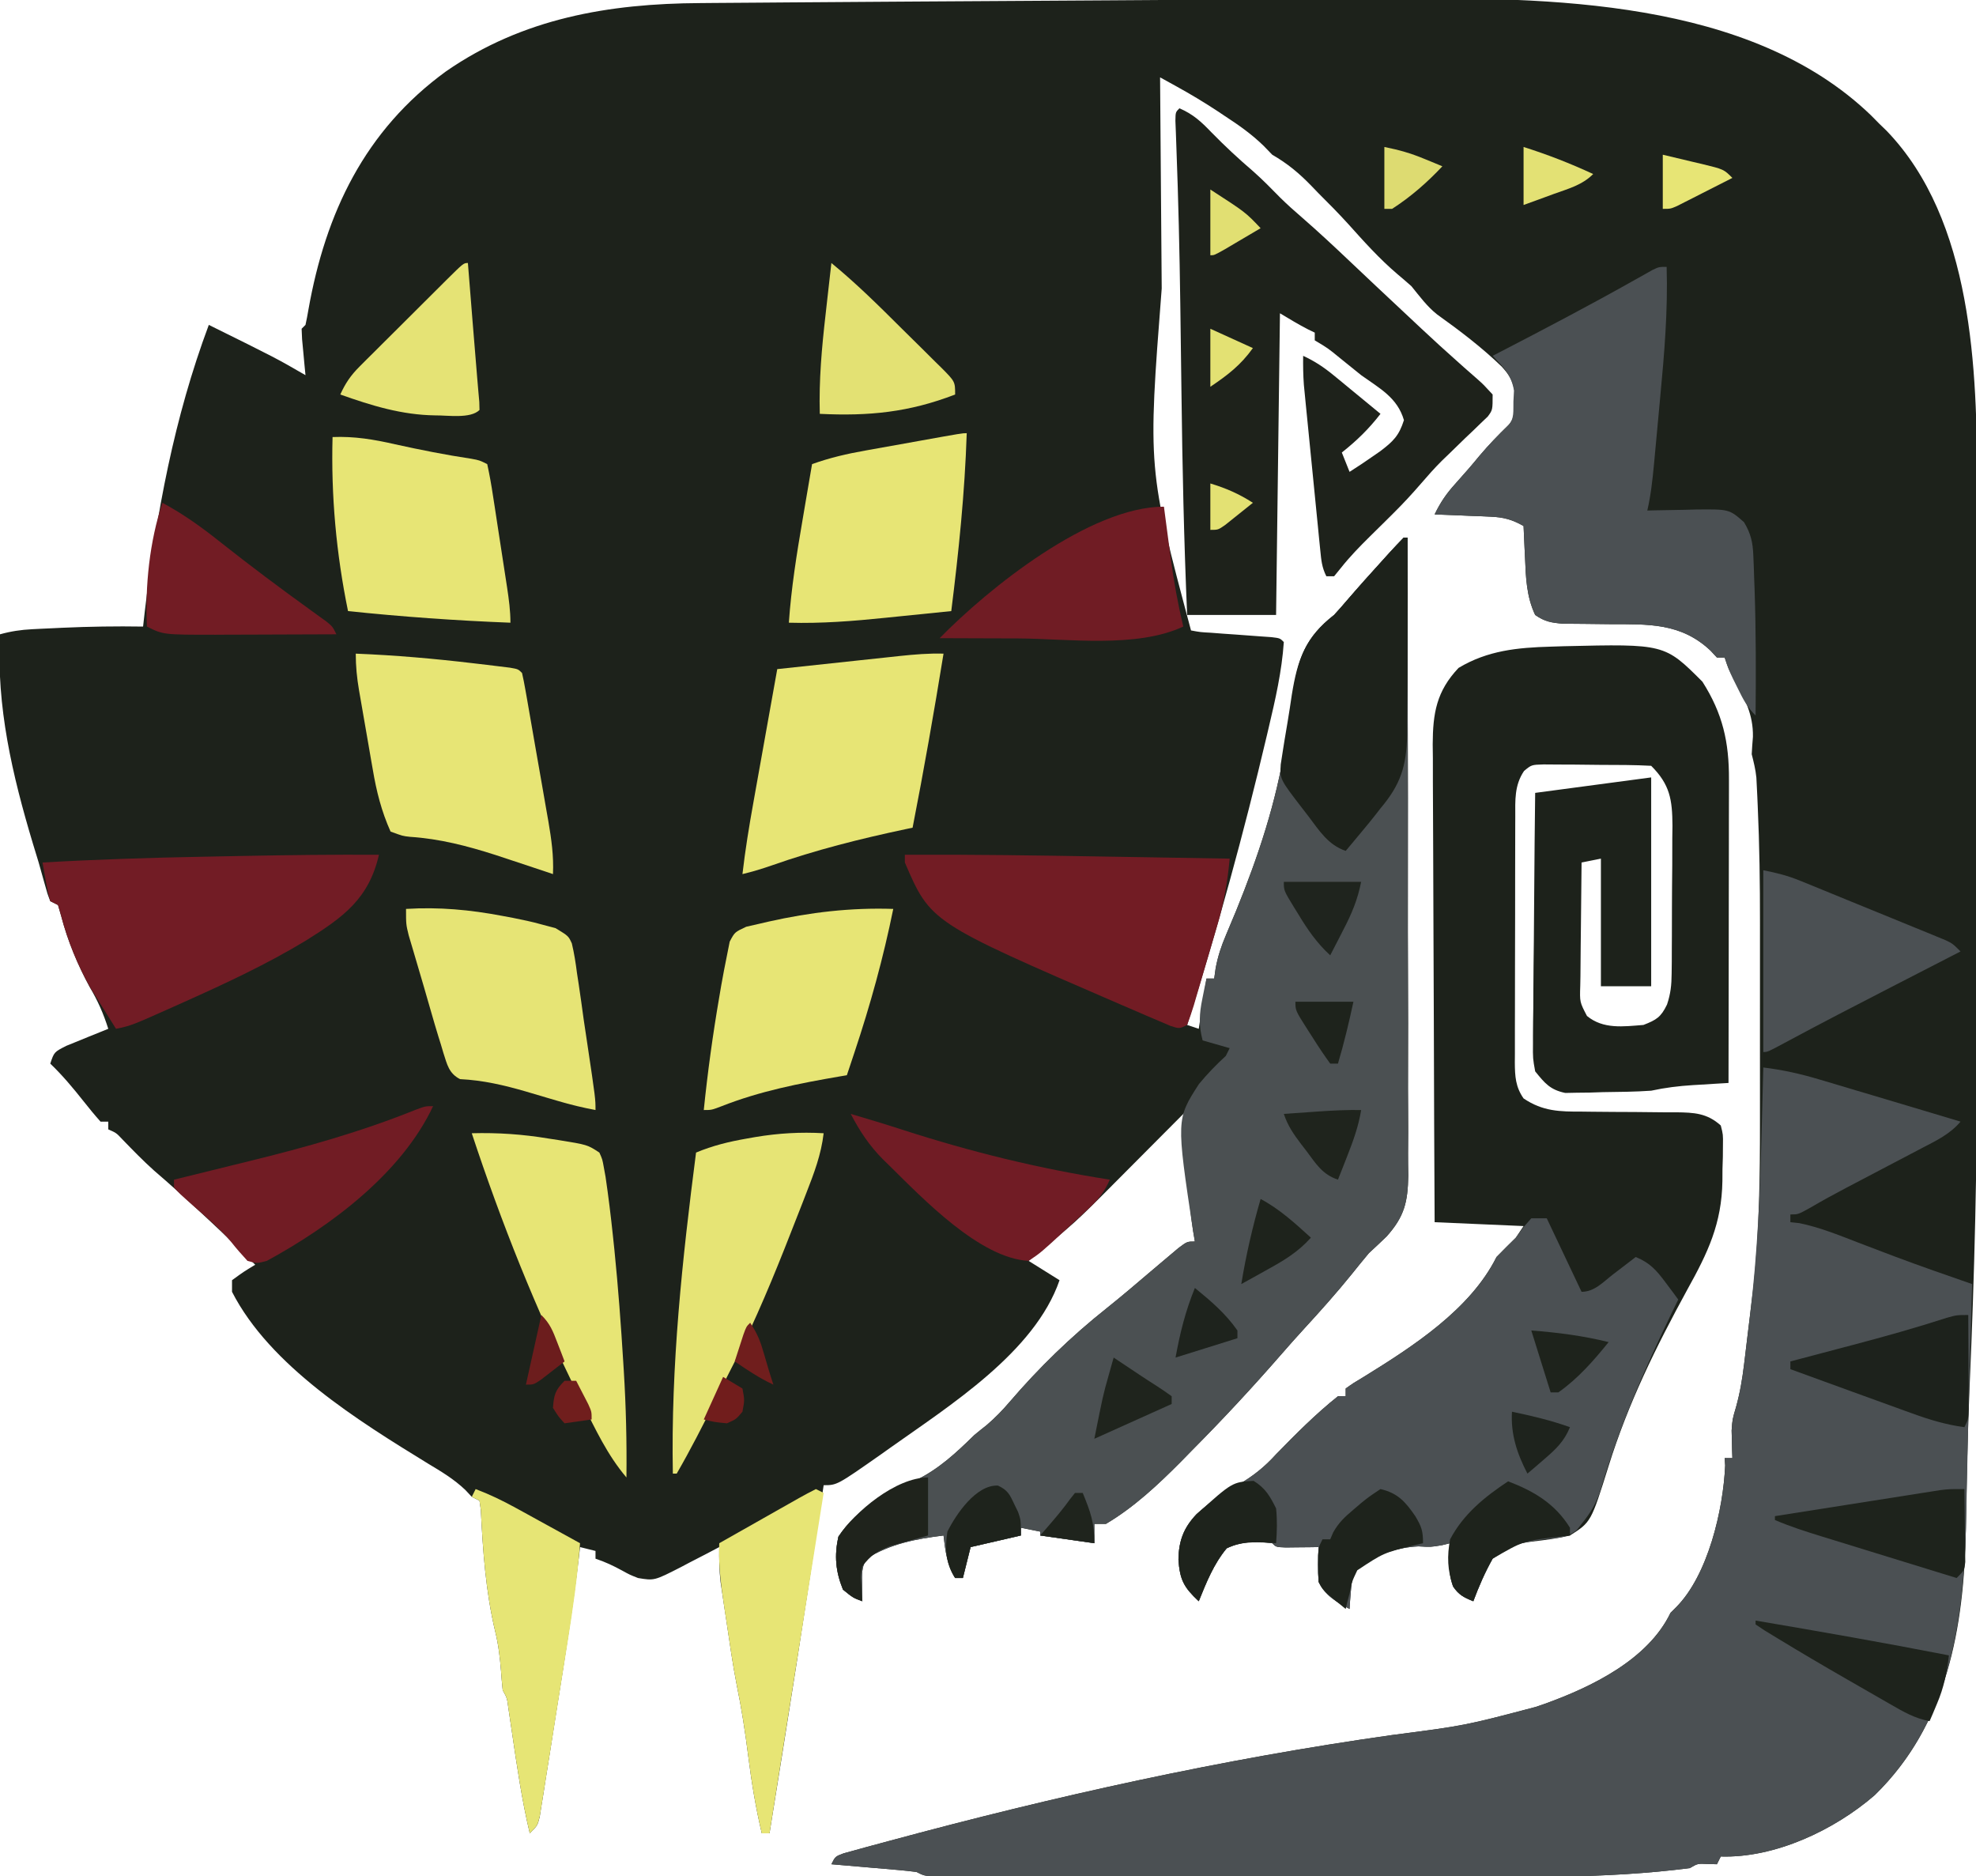 <?xml version="1.0" encoding="UTF-8"?>
<svg version="1.1" xmlns="http://www.w3.org/2000/svg" width="511" height="485">
<path d="M0 0 C9.546 -0.072 19.091 -0.131 28.637 -0.167 C33.319 -0.186 37.999 -0.21 42.68 -0.252 C83.497 -0.606 135.772 -0.292 167.154 29.912 C167.869 30.637 168.585 31.361 169.322 32.107 C169.944 32.708 170.567 33.309 171.208 33.928 C193.491 57.061 194.65 95.76 194.581 125.824 C194.583 127.823 194.587 129.822 194.591 131.821 C194.6 137.201 194.597 142.581 194.59 147.961 C194.585 153.664 194.59 159.367 194.593 165.07 C194.597 174.676 194.592 184.282 194.583 193.888 C194.572 204.848 194.575 215.807 194.586 226.767 C194.595 236.283 194.596 245.8 194.591 255.316 C194.588 260.95 194.588 266.585 194.594 272.22 C194.624 301.028 193.949 329.738 192.67 358.518 C192.135 370.901 191.906 383.291 191.705 395.684 C191.215 420.908 186.941 445.93 168.119 464.252 C157.669 473.3 142.328 480.537 128.322 480.107 C127.992 480.767 127.662 481.427 127.322 482.107 C126.538 482.087 125.754 482.066 124.947 482.045 C122.341 481.921 122.341 481.921 120.322 483.107 C98.528 485.939 76.246 485.394 54.321 485.343 C49.668 485.334 45.016 485.336 40.363 485.337 C32.588 485.336 24.814 485.327 17.039 485.313 C8.053 485.297 -0.933 485.292 -9.92 485.293 C-19.537 485.294 -29.155 485.287 -38.772 485.278 C-41.533 485.275 -44.294 485.275 -47.055 485.274 C-51.37 485.273 -55.685 485.267 -60.001 485.257 C-61.585 485.254 -63.169 485.253 -64.754 485.254 C-66.908 485.254 -69.063 485.248 -71.217 485.241 C-72.424 485.239 -73.63 485.238 -74.874 485.236 C-77.678 485.107 -77.678 485.107 -79.678 484.107 C-81.343 483.887 -83.013 483.716 -84.686 483.572 C-85.672 483.485 -86.658 483.398 -87.674 483.309 C-88.707 483.222 -89.739 483.135 -90.803 483.045 C-92.364 482.909 -92.364 482.909 -93.956 482.77 C-96.529 482.545 -99.104 482.325 -101.678 482.107 C-100.678 480.107 -100.678 480.107 -98.553 479.305 C-97.13 478.913 -97.13 478.913 -95.678 478.514 C-94.586 478.211 -93.493 477.908 -92.368 477.596 C-91.15 477.27 -89.933 476.944 -88.678 476.607 C-88.045 476.436 -87.412 476.265 -86.76 476.088 C-43.938 464.508 -0.723 454.919 43.218 448.718 C62.13 446.268 62.13 446.268 80.509 441.42 C81.249 441.166 81.989 440.912 82.751 440.65 C94.907 436.281 109.52 429.202 115.322 417.107 C116.037 416.394 116.037 416.394 116.767 415.666 C125.035 407.378 128.967 390.386 129.455 379.01 C129.389 378.068 129.389 378.068 129.322 377.107 C129.982 377.107 130.642 377.107 131.322 377.107 C131.299 376.467 131.275 375.826 131.251 375.166 C131.233 374.301 131.215 373.436 131.197 372.545 C131.174 371.698 131.15 370.851 131.126 369.979 C131.322 367.107 131.322 367.107 132.269 363.887 C133.309 360.152 133.891 356.613 134.357 352.768 C134.441 352.083 134.524 351.398 134.61 350.693 C134.785 349.249 134.957 347.804 135.127 346.359 C135.38 344.206 135.644 342.054 135.91 339.902 C136.08 338.483 136.25 337.063 136.419 335.643 C136.644 333.761 136.644 333.761 136.873 331.842 C138.276 318.02 138.472 304.256 138.455 290.377 C138.455 288.41 138.456 286.443 138.457 284.476 C138.459 280.375 138.457 276.275 138.452 272.175 C138.446 266.982 138.45 261.79 138.456 256.598 C138.459 252.54 138.458 248.483 138.456 244.425 C138.455 242.514 138.456 240.603 138.458 238.692 C138.468 228.623 138.331 218.579 137.876 208.52 C137.837 207.635 137.799 206.749 137.759 205.837 C137.717 205.013 137.676 204.189 137.634 203.34 C137.598 202.617 137.562 201.894 137.525 201.15 C137.317 199.057 136.837 197.143 136.322 195.107 C136.401 193.606 136.507 192.106 136.634 190.607 C136.738 184.786 134.497 180.687 131.732 175.674 C130.322 173.107 130.322 173.107 129.322 170.107 C128.662 170.107 128.002 170.107 127.322 170.107 C126.786 169.53 126.249 168.952 125.697 168.357 C118.022 161.087 109.521 161.51 99.572 161.482 C97.455 161.466 95.339 161.444 93.223 161.411 C91.314 161.382 89.404 161.372 87.495 161.363 C84.476 161.12 82.787 160.821 80.322 159.107 C78.061 154.308 77.909 149.444 77.697 144.232 C77.658 143.449 77.619 142.665 77.58 141.857 C77.486 139.941 77.403 138.024 77.322 136.107 C74.378 134.436 72.148 133.83 68.775 133.693 C67.931 133.655 67.086 133.616 66.216 133.576 C65.344 133.545 64.471 133.514 63.572 133.482 C62.684 133.444 61.795 133.405 60.88 133.365 C58.694 133.271 56.508 133.186 54.322 133.107 C55.791 130.05 57.352 127.752 59.634 125.232 C61.788 122.829 63.91 120.422 65.947 117.92 C68.278 115.159 70.732 112.625 73.322 110.107 C74.998 108.431 74.926 106.605 75.197 104.295 C75.186 100.168 74.452 97.9 71.705 94.92 C66.529 89.928 60.79 85.568 54.947 81.393 C52.335 79.327 50.421 76.679 48.322 74.107 C47.131 73.046 45.921 72.006 44.697 70.982 C40.028 67.013 36.019 62.526 31.935 57.975 C29.469 55.269 26.925 52.681 24.322 50.107 C23.713 49.476 23.105 48.844 22.478 48.193 C19.275 44.885 16.324 42.425 12.322 40.107 C11.597 39.357 10.873 38.607 10.126 37.834 C6.991 34.786 3.721 32.486 0.072 30.107 C-0.546 29.695 -1.163 29.282 -1.799 28.857 C-5.266 26.57 -8.79 24.456 -12.427 22.451 C-13.227 22.01 -14.026 21.568 -14.85 21.113 C-15.453 20.781 -16.056 20.449 -16.678 20.107 C-16.593 32.532 -16.498 44.956 -16.391 57.381 C-16.341 63.153 -16.295 68.925 -16.256 74.698 C-19.865 121.261 -19.865 121.261 -8.678 163.107 C-6.275 163.555 -6.275 163.555 -3.487 163.705 C-2.46 163.784 -1.433 163.864 -0.375 163.945 C1.238 164.056 1.238 164.056 2.884 164.17 C5.011 164.324 7.137 164.481 9.263 164.643 C10.209 164.708 11.154 164.774 12.129 164.842 C14.322 165.107 14.322 165.107 15.322 166.107 C14.805 173.703 13.135 180.962 11.384 188.357 C11.235 188.993 11.085 189.629 10.931 190.284 C4.997 215.463 -1.879 240.444 -9.678 265.107 C-8.688 265.437 -7.698 265.767 -6.678 266.107 C-6.018 261.817 -5.358 257.527 -4.678 253.107 C-4.018 253.107 -3.358 253.107 -2.678 253.107 C-2.556 252.227 -2.434 251.347 -2.308 250.44 C-1.712 247.287 -0.856 244.733 0.396 241.791 C0.813 240.791 1.231 239.792 1.661 238.762 C2.106 237.7 2.551 236.639 3.009 235.545 C8.752 221.408 13.355 207.615 15.736 192.521 C15.858 191.764 15.98 191.007 16.106 190.227 C16.715 186.433 17.286 182.641 17.792 178.832 C19.078 169.981 21.104 164.794 28.322 159.107 C29.452 157.881 30.561 156.634 31.634 155.357 C34.767 151.723 37.966 148.155 41.197 144.607 C41.686 144.066 42.175 143.525 42.678 142.968 C43.872 141.661 45.094 140.382 46.322 139.107 C46.652 139.107 46.982 139.107 47.322 139.107 C47.321 139.868 47.321 140.628 47.32 141.411 C47.312 155.806 47.316 170.2 47.366 184.595 C47.416 199.217 47.424 213.839 47.397 228.461 C47.383 236.819 47.386 245.175 47.428 253.532 C47.465 260.917 47.47 268.302 47.438 275.687 C47.422 279.568 47.421 283.448 47.459 287.329 C47.493 290.961 47.486 294.59 47.446 298.222 C47.436 300.171 47.469 302.12 47.505 304.069 C47.385 310.881 46.522 314.635 41.908 319.787 C40.397 321.245 38.87 322.688 37.322 324.107 C35.824 325.905 34.34 327.714 32.884 329.545 C28.975 334.375 24.866 338.979 20.662 343.553 C18.663 345.734 16.7 347.938 14.759 350.17 C7.252 358.793 -0.49 367.125 -8.553 375.232 C-9.47 376.17 -10.386 377.107 -11.331 378.072 C-17.269 384.044 -23.395 389.792 -30.678 394.107 C-31.668 394.107 -32.658 394.107 -33.678 394.107 C-33.678 395.757 -33.678 397.407 -33.678 399.107 C-38.298 398.447 -42.918 397.787 -47.678 397.107 C-47.678 396.777 -47.678 396.447 -47.678 396.107 C-49.328 395.777 -50.978 395.447 -52.678 395.107 C-52.678 395.767 -52.678 396.427 -52.678 397.107 C-59.113 398.592 -59.113 398.592 -65.678 400.107 C-66.338 402.747 -66.998 405.387 -67.678 408.107 C-68.338 408.107 -68.998 408.107 -69.678 408.107 C-71.799 404.573 -72.21 401.163 -72.678 397.107 C-80.094 398.047 -86.236 399.218 -92.678 403.107 C-93.881 405.513 -93.779 407.057 -93.741 409.732 C-93.732 410.55 -93.723 411.367 -93.713 412.209 C-93.696 413.149 -93.696 413.149 -93.678 414.107 C-96.053 413.232 -96.053 413.232 -98.678 411.107 C-100.58 406.413 -100.953 402.353 -99.866 397.42 C-94.953 389.981 -87.815 386.587 -79.921 382.877 C-73.861 379.919 -69.453 375.776 -64.678 371.107 C-63.627 370.24 -62.566 369.383 -61.491 368.545 C-59.266 366.617 -57.507 364.827 -55.616 362.607 C-48.024 353.742 -39.656 345.621 -30.514 338.369 C-26.665 335.299 -22.927 332.105 -19.18 328.912 C-17.683 327.639 -16.181 326.373 -14.678 325.107 C-13.768 324.34 -12.858 323.573 -11.92 322.783 C-9.678 321.107 -9.678 321.107 -7.678 321.107 C-7.834 320.173 -7.99 319.238 -8.151 318.275 C-9.353 310.417 -9.769 302.975 -9.237 295.033 C-9.185 294.168 -9.133 293.304 -9.079 292.413 C-8.952 290.311 -8.816 288.209 -8.678 286.107 C-9.485 286.919 -10.291 287.731 -11.122 288.567 C-14.146 291.609 -17.173 294.648 -20.202 297.686 C-21.506 298.995 -22.809 300.305 -24.112 301.616 C-37.888 315.482 -37.888 315.482 -44.678 321.107 C-45.272 321.607 -45.867 322.106 -46.479 322.621 C-47.873 323.79 -49.275 324.95 -50.678 326.107 C-48.038 327.757 -45.398 329.407 -42.678 331.107 C-49.104 349.749 -71.149 363.554 -86.616 374.545 C-87.313 375.041 -88.011 375.537 -88.729 376.048 C-100.218 384.107 -100.218 384.107 -103.678 384.107 C-103.888 385.532 -103.888 385.532 -104.102 386.986 C-108.392 416.065 -112.988 445.091 -117.678 474.107 C-118.338 474.107 -118.998 474.107 -119.678 474.107 C-121.251 467.485 -122.326 460.92 -123.178 454.17 C-123.962 447.99 -124.885 441.906 -126.152 435.806 C-127.215 430.353 -127.991 424.853 -128.803 419.357 C-129.076 417.569 -129.076 417.569 -129.354 415.744 C-129.525 414.59 -129.697 413.437 -129.874 412.248 C-130.028 411.212 -130.183 410.176 -130.343 409.108 C-130.681 406.081 -130.737 403.151 -130.678 400.107 C-132.324 400.974 -132.324 400.974 -134.002 401.857 C-135.457 402.608 -136.911 403.358 -138.366 404.107 C-139.087 404.489 -139.808 404.871 -140.551 405.264 C-147.475 408.804 -147.475 408.804 -151.678 408.107 C-153.811 407.268 -153.811 407.268 -155.803 406.17 C-158.134 404.905 -160.14 403.953 -162.678 403.107 C-162.678 402.447 -162.678 401.787 -162.678 401.107 C-163.998 400.777 -165.318 400.447 -166.678 400.107 C-166.816 401.337 -166.816 401.337 -166.958 402.592 C-168.485 415.49 -170.514 428.306 -172.564 441.13 C-173.184 445.021 -173.793 448.914 -174.401 452.807 C-174.795 455.279 -175.189 457.752 -175.584 460.225 C-175.855 461.971 -175.855 461.971 -176.131 463.753 C-176.304 464.823 -176.478 465.892 -176.657 466.994 C-176.806 467.936 -176.956 468.878 -177.109 469.849 C-177.678 472.107 -177.678 472.107 -179.678 474.107 C-181.726 465.504 -182.984 456.83 -184.266 448.086 C-184.434 446.96 -184.603 445.834 -184.776 444.674 C-184.925 443.652 -185.075 442.631 -185.229 441.578 C-185.558 439.115 -185.558 439.115 -186.678 437.107 C-186.86 435.423 -186.999 433.735 -187.116 432.045 C-187.402 428.581 -187.782 425.293 -188.616 421.92 C-191.067 411.695 -191.82 400.96 -192.334 390.486 C-192.448 389.701 -192.561 388.916 -192.678 388.107 C-193.338 387.777 -193.998 387.447 -194.678 387.107 C-195.227 386.522 -195.777 385.937 -196.342 385.334 C-199.308 382.507 -202.552 380.582 -206.053 378.482 C-223.995 367.469 -246.842 353.317 -256.678 334.107 C-256.678 333.117 -256.678 332.127 -256.678 331.107 C-253.678 328.92 -253.678 328.92 -250.678 327.107 C-254.688 323.044 -258.815 319.124 -262.991 315.232 C-263.658 314.61 -264.325 313.987 -265.012 313.345 C-268.911 309.718 -272.859 306.168 -276.901 302.701 C-279.731 300.163 -282.369 297.438 -285.014 294.709 C-286.602 293.021 -286.602 293.021 -288.678 292.107 C-288.678 291.447 -288.678 290.787 -288.678 290.107 C-289.338 290.107 -289.998 290.107 -290.678 290.107 C-292.196 288.408 -293.643 286.647 -295.053 284.857 C-297.781 281.409 -300.503 278.152 -303.678 275.107 C-302.678 272.107 -302.678 272.107 -299.518 270.502 C-298.222 269.964 -296.921 269.437 -295.616 268.92 C-294.621 268.511 -294.621 268.511 -293.606 268.094 C-291.967 267.422 -290.323 266.763 -288.678 266.107 C-289.934 262.134 -291.407 258.809 -293.534 255.225 C-296.643 249.473 -299.209 243.248 -300.866 236.92 C-301.268 235.528 -301.268 235.528 -301.678 234.107 C-302.338 233.777 -302.998 233.447 -303.678 233.107 C-304.427 231.165 -304.427 231.165 -305.12 228.654 C-305.376 227.746 -305.633 226.838 -305.897 225.902 C-306.155 224.98 -306.413 224.058 -306.678 223.107 C-307.163 221.507 -307.651 219.908 -308.143 218.311 C-313.5 200.472 -317.644 182.829 -316.678 164.107 C-313.877 163.33 -311.271 162.936 -308.37 162.791 C-307.546 162.749 -306.722 162.707 -305.873 162.664 C-305.004 162.625 -304.136 162.585 -303.241 162.545 C-302.353 162.502 -301.465 162.46 -300.55 162.416 C-293.587 162.103 -286.648 161.993 -279.678 162.107 C-279.531 160.807 -279.384 159.506 -279.233 158.166 C-276.218 132.723 -271.663 108.163 -262.678 84.107 C-245.338 92.682 -245.338 92.682 -237.678 97.107 C-237.762 96.253 -237.846 95.398 -237.932 94.518 C-238.034 93.413 -238.136 92.308 -238.241 91.17 C-238.345 90.068 -238.45 88.966 -238.557 87.83 C-238.617 86.482 -238.617 86.482 -238.678 85.107 C-238.348 84.777 -238.018 84.447 -237.678 84.107 C-237.384 82.801 -237.139 81.483 -236.917 80.162 C-232.472 55.112 -222.329 33.821 -201.307 18.533 C-181.449 4.809 -159.23 1.031 -135.551 0.902 C-133.819 0.887 -133.819 0.887 -132.052 0.872 C-128.239 0.841 -124.425 0.816 -120.612 0.791 C-117.894 0.771 -115.176 0.749 -112.458 0.727 C-104.43 0.665 -96.403 0.611 -88.375 0.56 C-85.364 0.54 -82.352 0.52 -79.341 0.5 C-62.727 0.389 -46.114 0.288 -29.5 0.195 C-19.667 0.139 -9.833 0.074 0 0 Z " fill="#1D221B" transform="translate(316.678,-0.107)"/>
<path d="M0 0 C5.088 0.614 9.86 1.697 14.77 3.18 C15.491 3.393 16.212 3.607 16.955 3.826 C19.242 4.505 21.527 5.19 23.812 5.875 C25.334 6.327 26.855 6.779 28.377 7.23 C32.587 8.481 36.794 9.739 41 11 C42.09 11.326 43.179 11.653 44.302 11.989 C46.535 12.659 48.768 13.329 51 14 C48.259 17.254 44.663 18.946 40.953 20.871 C40.264 21.235 39.574 21.598 38.864 21.973 C36.662 23.133 34.456 24.286 32.25 25.438 C30.059 26.587 27.869 27.739 25.679 28.891 C24.319 29.607 22.957 30.32 21.595 31.032 C18.403 32.705 15.259 34.424 12.151 36.25 C9 38 9 38 7 38 C7 38.66 7 39.32 7 40 C7.757 40.079 8.513 40.157 9.293 40.238 C14.527 41.314 19.337 43.264 24.312 45.188 C26.454 46.004 28.596 46.819 30.738 47.633 C31.794 48.034 32.849 48.435 33.936 48.849 C40.584 51.347 47.293 53.667 54 56 C53.975 56.856 53.95 57.712 53.924 58.594 C53.826 61.973 53.728 65.352 53.63 68.731 C53.562 71.079 53.493 73.428 53.424 75.777 C53.174 84.321 52.954 92.864 52.781 101.41 C52.726 103.982 52.67 106.554 52.614 109.126 C52.58 110.765 52.549 112.405 52.521 114.044 C52.058 141.089 49.218 168.266 28.797 188.145 C18.347 197.193 3.007 204.43 -11 204 C-11.33 204.66 -11.66 205.32 -12 206 C-12.784 205.979 -13.568 205.959 -14.375 205.938 C-16.981 205.813 -16.981 205.813 -19 207 C-40.794 209.832 -63.076 209.287 -85.001 209.236 C-89.653 209.227 -94.306 209.229 -98.959 209.229 C-106.733 209.228 -114.508 209.22 -122.282 209.206 C-131.269 209.19 -140.255 209.185 -149.242 209.186 C-158.859 209.186 -168.476 209.179 -178.094 209.17 C-180.855 209.168 -183.616 209.167 -186.377 209.167 C-190.692 209.166 -195.007 209.16 -199.322 209.15 C-200.907 209.147 -202.491 209.146 -204.075 209.146 C-206.23 209.147 -208.384 209.141 -210.539 209.134 C-211.745 209.132 -212.952 209.13 -214.196 209.129 C-217 209 -217 209 -219 208 C-220.664 207.78 -222.335 207.609 -224.008 207.465 C-225.487 207.334 -225.487 207.334 -226.996 207.201 C-228.545 207.071 -228.545 207.071 -230.125 206.938 C-231.165 206.847 -232.206 206.756 -233.277 206.662 C-235.851 206.438 -238.425 206.217 -241 206 C-240 204 -240 204 -237.875 203.197 C-236.926 202.936 -235.977 202.675 -235 202.406 C-233.361 201.952 -233.361 201.952 -231.689 201.489 C-230.472 201.162 -229.254 200.836 -228 200.5 C-227.367 200.329 -226.734 200.157 -226.082 199.981 C-183.259 188.401 -140.045 178.812 -96.104 172.611 C-77.192 170.16 -77.192 170.16 -58.812 165.312 C-58.073 165.058 -57.333 164.804 -56.57 164.542 C-44.415 160.174 -29.802 153.095 -24 141 C-23.523 140.524 -23.046 140.049 -22.555 139.559 C-14.287 131.27 -10.355 114.278 -9.867 102.902 C-9.911 102.275 -9.955 101.647 -10 101 C-9.34 101 -8.68 101 -8 101 C-8.023 100.359 -8.046 99.719 -8.07 99.059 C-8.088 98.194 -8.106 97.329 -8.125 96.438 C-8.148 95.591 -8.171 94.744 -8.195 93.871 C-8 91 -8 91 -7.052 87.779 C-6.013 84.045 -5.431 80.505 -4.965 76.66 C-4.881 75.976 -4.798 75.291 -4.712 74.586 C-4.537 73.141 -4.365 71.697 -4.195 70.252 C-3.942 68.098 -3.678 65.947 -3.412 63.795 C-1.506 48.063 -0.842 32.329 -0.438 16.5 C-0.394 14.887 -0.351 13.273 -0.307 11.66 C-0.201 7.774 -0.1 3.887 0 0 Z " fill="#4B5053" transform="translate(456,276)"/>
<path d="M0 0 C5.241 8.235 6.907 15.598 6.864 25.304 C6.864 26.153 6.864 27.003 6.864 27.878 C6.863 30.675 6.856 33.472 6.848 36.27 C6.846 38.213 6.844 40.156 6.843 42.1 C6.84 47.208 6.83 52.315 6.819 57.423 C6.808 62.638 6.804 67.853 6.799 73.068 C6.788 83.296 6.771 93.523 6.75 103.75 C5.725 103.811 4.7 103.871 3.645 103.934 C2.284 104.018 0.923 104.103 -0.438 104.188 C-1.111 104.227 -1.785 104.266 -2.479 104.307 C-6.152 104.54 -9.656 104.966 -13.25 105.75 C-17.414 106.039 -21.577 106.073 -25.75 106.125 C-26.878 106.162 -28.006 106.2 -29.168 106.238 C-30.257 106.25 -31.346 106.261 -32.469 106.273 C-33.458 106.293 -34.447 106.313 -35.467 106.333 C-39.39 105.511 -40.746 103.838 -43.25 100.75 C-43.851 97.415 -43.851 97.415 -43.818 93.573 C-43.818 92.87 -43.819 92.167 -43.82 91.443 C-43.816 89.132 -43.778 86.823 -43.738 84.512 C-43.729 82.905 -43.722 81.298 -43.717 79.69 C-43.698 75.47 -43.649 71.25 -43.593 67.03 C-43.542 62.72 -43.519 58.41 -43.494 54.1 C-43.441 45.649 -43.353 37.2 -43.25 28.75 C-33.35 27.43 -23.45 26.11 -13.25 24.75 C-13.25 42.57 -13.25 60.39 -13.25 78.75 C-17.54 78.75 -21.83 78.75 -26.25 78.75 C-26.25 67.86 -26.25 56.97 -26.25 45.75 C-27.9 46.08 -29.55 46.41 -31.25 46.75 C-31.324 52.107 -31.379 57.463 -31.415 62.821 C-31.43 64.643 -31.45 66.466 -31.476 68.288 C-31.513 70.907 -31.53 73.526 -31.543 76.145 C-31.558 76.96 -31.574 77.776 -31.59 78.616 C-31.732 82.833 -31.732 82.833 -29.854 86.427 C-25.639 89.904 -20.452 89.163 -15.25 88.75 C-11.861 87.436 -10.716 86.717 -9.147 83.465 C-8.215 80.645 -7.985 78.464 -7.959 75.504 C-7.947 74.483 -7.934 73.461 -7.921 72.409 C-7.919 71.316 -7.916 70.224 -7.914 69.098 C-7.907 67.965 -7.901 66.832 -7.894 65.665 C-7.884 63.272 -7.879 60.879 -7.879 58.486 C-7.875 54.829 -7.839 51.174 -7.801 47.518 C-7.795 45.19 -7.791 42.863 -7.789 40.535 C-7.775 39.444 -7.76 38.354 -7.746 37.23 C-7.786 30.494 -8.381 26.619 -13.25 21.75 C-17.631 21.508 -22.018 21.521 -26.405 21.51 C-28.609 21.5 -30.812 21.469 -33.016 21.438 C-34.414 21.431 -35.812 21.426 -37.211 21.422 C-38.488 21.413 -39.764 21.403 -41.08 21.394 C-44.198 21.485 -44.198 21.485 -46.127 23.083 C-48.654 26.834 -48.398 30.672 -48.395 35.004 C-48.399 35.739 -48.402 36.474 -48.405 37.232 C-48.415 39.664 -48.417 42.095 -48.418 44.527 C-48.421 46.217 -48.425 47.907 -48.428 49.598 C-48.434 53.141 -48.436 56.684 -48.435 60.227 C-48.435 64.768 -48.449 69.309 -48.466 73.849 C-48.477 77.34 -48.479 80.831 -48.479 84.321 C-48.48 85.996 -48.484 87.67 -48.492 89.344 C-48.502 91.685 -48.499 94.026 -48.493 96.367 C-48.499 97.059 -48.504 97.75 -48.51 98.463 C-48.486 102.047 -48.326 104.763 -46.25 107.75 C-41.281 111.108 -36.867 111.177 -31.09 111.156 C-29.789 111.173 -29.789 111.173 -28.461 111.189 C-24.77 111.235 -21.079 111.246 -17.387 111.261 C-14.684 111.277 -11.981 111.31 -9.277 111.344 C-8.032 111.339 -8.032 111.339 -6.761 111.335 C-2.207 111.394 1.216 111.537 4.75 114.75 C5.349 117.091 5.349 117.091 5.309 119.828 C5.302 120.825 5.294 121.821 5.287 122.848 C5.254 123.888 5.221 124.928 5.188 126 C5.179 127.537 5.179 127.537 5.17 129.105 C4.992 140.136 1.418 147.598 -3.875 157.125 C-12.029 172.06 -19.184 186.501 -24.25 202.75 C-28.801 217.292 -28.801 217.292 -34.25 220.75 C-37.537 221.538 -40.764 221.946 -44.121 222.328 C-48.711 222.947 -50.692 223.711 -54.25 226.75 C-56.253 230.301 -57.822 233.935 -59.25 237.75 C-61.669 236.782 -63.01 236.103 -64.492 233.922 C-65.347 231.472 -65.451 229.587 -65.375 227 C-65.357 226.201 -65.339 225.402 -65.32 224.578 C-65.297 223.975 -65.274 223.372 -65.25 222.75 C-65.931 222.915 -66.611 223.08 -67.312 223.25 C-70.25 223.75 -70.25 223.75 -73.438 223.562 C-79.037 223.838 -84.508 225.649 -89.004 229.094 C-90.614 231.234 -90.745 232.784 -90.938 235.438 C-91.003 236.246 -91.069 237.054 -91.137 237.887 C-91.174 238.502 -91.211 239.116 -91.25 239.75 C-94.761 237.852 -97.44 236.371 -99.25 232.75 C-99.49 229.733 -99.424 226.77 -99.25 223.75 C-100.032 223.762 -100.815 223.773 -101.621 223.785 C-102.633 223.794 -103.645 223.803 -104.688 223.812 C-105.697 223.824 -106.706 223.836 -107.746 223.848 C-110.25 223.75 -110.25 223.75 -111.25 222.75 C-115.487 222.216 -119.118 222.21 -123 224.062 C-126.418 228.145 -128.262 232.844 -130.25 237.75 C-134.057 234.188 -135.152 232.251 -135.5 226.938 C-135.404 222.16 -134.185 218.803 -130.844 215.258 C-127.532 212.243 -123.99 209.939 -120.125 207.688 C-116.214 205.406 -113.312 203.126 -110.25 199.75 C-105.124 194.497 -99.998 189.325 -94.25 184.75 C-93.59 184.75 -92.93 184.75 -92.25 184.75 C-92.25 184.09 -92.25 183.43 -92.25 182.75 C-90.266 181.34 -90.266 181.34 -87.5 179.688 C-74.982 171.944 -60.029 162.337 -53.25 148.75 C-51.604 147.063 -49.938 145.395 -48.25 143.75 C-47.59 142.76 -46.93 141.77 -46.25 140.75 C-57.635 140.255 -57.635 140.255 -69.25 139.75 C-69.343 122.547 -69.414 105.344 -69.457 88.141 C-69.478 80.153 -69.506 72.165 -69.552 64.177 C-69.592 57.213 -69.617 50.249 -69.626 43.284 C-69.632 39.598 -69.644 35.913 -69.673 32.227 C-69.705 28.107 -69.706 23.987 -69.704 19.867 C-69.718 18.652 -69.733 17.437 -69.748 16.186 C-69.709 8.143 -68.781 2.482 -63.062 -3.562 C-55.536 -8.079 -47.821 -8.818 -39.188 -9.062 C-38.089 -9.097 -36.991 -9.132 -35.86 -9.168 C-9.777 -9.777 -9.777 -9.777 0 0 Z " fill="#1D221B" transform="translate(440.25,176.25)"/>
<path d="M0 0 C0.33 0 0.66 0 1 0 C0.999 0.76 0.999 1.52 0.998 2.303 C0.99 16.698 0.994 31.093 1.044 45.488 C1.094 60.11 1.102 74.731 1.075 89.354 C1.061 97.711 1.064 106.068 1.106 114.425 C1.143 121.81 1.148 129.194 1.116 136.579 C1.1 140.461 1.099 144.341 1.137 148.222 C1.172 151.854 1.164 155.483 1.124 159.114 C1.114 161.063 1.148 163.013 1.183 164.962 C1.063 171.773 0.201 175.527 -4.414 180.679 C-5.925 182.137 -7.452 183.581 -9 185 C-10.497 186.797 -11.981 188.606 -13.438 190.438 C-17.347 195.268 -21.455 199.871 -25.66 204.445 C-27.658 206.627 -29.621 208.83 -31.562 211.062 C-39.07 219.686 -46.812 228.017 -54.875 236.125 C-55.792 237.062 -56.708 237.999 -57.652 238.965 C-63.591 244.937 -69.717 250.685 -77 255 C-77.99 255 -78.98 255 -80 255 C-80 256.65 -80 258.3 -80 260 C-84.62 259.34 -89.24 258.68 -94 258 C-94 257.67 -94 257.34 -94 257 C-95.65 256.67 -97.3 256.34 -99 256 C-99 256.66 -99 257.32 -99 258 C-103.29 258.99 -107.58 259.98 -112 261 C-112.66 263.64 -113.32 266.28 -114 269 C-114.66 269 -115.32 269 -116 269 C-118.12 265.466 -118.532 262.056 -119 258 C-126.416 258.939 -132.558 260.11 -139 264 C-140.203 266.405 -140.101 267.95 -140.062 270.625 C-140.049 271.851 -140.049 271.851 -140.035 273.102 C-140.024 273.728 -140.012 274.355 -140 275 C-142.375 274.125 -142.375 274.125 -145 272 C-146.901 267.306 -147.274 263.245 -146.188 258.312 C-141.275 250.874 -134.137 247.479 -126.243 243.77 C-120.183 240.812 -115.775 236.668 -111 232 C-109.949 231.132 -108.888 230.276 -107.812 229.438 C-105.588 227.51 -103.829 225.719 -101.938 223.5 C-94.346 214.635 -85.977 206.513 -76.836 199.262 C-72.987 196.192 -69.249 192.998 -65.502 189.804 C-64.005 188.531 -62.503 187.266 -61 186 C-59.635 184.85 -59.635 184.85 -58.242 183.676 C-56 182 -56 182 -54 182 C-54.156 181.089 -54.312 180.177 -54.473 179.238 C-58.809 150.379 -58.809 150.379 -52.957 141.289 C-50.772 138.642 -48.525 136.317 -46 134 C-45.67 133.34 -45.34 132.68 -45 132 C-47.31 131.34 -49.62 130.68 -52 130 C-53.03 126.059 -52.877 123.164 -52.062 119.188 C-51.868 118.212 -51.673 117.236 -51.473 116.23 C-51.239 115.126 -51.239 115.126 -51 114 C-50.34 114 -49.68 114 -49 114 C-48.817 112.679 -48.817 112.679 -48.63 111.332 C-48.034 108.18 -47.178 105.626 -45.926 102.684 C-45.508 101.684 -45.091 100.684 -44.661 99.655 C-44.216 98.593 -43.771 97.531 -43.312 96.438 C-37.569 82.301 -32.967 68.508 -30.586 53.414 C-30.464 52.657 -30.342 51.899 -30.216 51.119 C-29.607 47.326 -29.035 43.534 -28.53 39.725 C-27.244 30.873 -25.217 25.686 -18 20 C-16.87 18.774 -15.761 17.526 -14.688 16.25 C-11.555 12.616 -8.356 9.047 -5.125 5.5 C-4.636 4.959 -4.147 4.418 -3.643 3.86 C-2.45 2.554 -1.228 1.274 0 0 Z " fill="#4B5052" transform="translate(363,139)"/>
<path d="M0 0 C1.32 0 2.64 0 4 0 C8.455 9.405 8.455 9.405 13 19 C16.334 19 18.578 16.468 21.125 14.5 C21.97 13.856 21.97 13.856 22.832 13.199 C24.225 12.137 25.613 11.069 27 10 C30.671 11.478 32.411 13.476 34.75 16.625 C35.364 17.442 35.977 18.26 36.609 19.102 C37.068 19.728 37.527 20.355 38 21 C37.443 22.14 36.886 23.279 36.312 24.453 C29.078 39.401 22.509 54.46 17.863 70.422 C16.714 73.855 15.283 76.201 13 79 C12.594 79.525 12.188 80.049 11.77 80.59 C9.222 82.62 6.962 82.605 3.75 82.938 C-3.769 83.99 -3.769 83.99 -10 88 C-12.003 91.551 -13.572 95.185 -15 99 C-17.419 98.032 -18.76 97.353 -20.242 95.172 C-21.097 92.722 -21.201 90.837 -21.125 88.25 C-21.107 87.451 -21.089 86.652 -21.07 85.828 C-21.047 85.225 -21.024 84.622 -21 84 C-21.681 84.165 -22.361 84.33 -23.062 84.5 C-26 85 -26 85 -29.188 84.812 C-34.787 85.088 -40.258 86.899 -44.754 90.344 C-46.364 92.484 -46.495 94.034 -46.688 96.688 C-46.753 97.496 -46.819 98.304 -46.887 99.137 C-46.924 99.752 -46.961 100.366 -47 101 C-50.511 99.102 -53.19 97.621 -55 94 C-55.24 90.983 -55.174 88.02 -55 85 C-55.782 85.012 -56.565 85.023 -57.371 85.035 C-58.889 85.049 -58.889 85.049 -60.438 85.062 C-61.447 85.074 -62.456 85.086 -63.496 85.098 C-66 85 -66 85 -67 84 C-71.237 83.466 -74.868 83.46 -78.75 85.312 C-82.168 89.395 -84.012 94.094 -86 99 C-89.807 95.438 -90.902 93.501 -91.25 88.188 C-91.154 83.41 -89.935 80.053 -86.594 76.508 C-83.282 73.493 -79.74 71.189 -75.875 68.938 C-71.964 66.656 -69.062 64.376 -66 61 C-60.874 55.747 -55.748 50.575 -50 46 C-49.34 46 -48.68 46 -48 46 C-48 45.34 -48 44.68 -48 44 C-46.016 42.59 -46.016 42.59 -43.25 40.938 C-30.749 33.205 -15.751 23.586 -9 10 C-7.355 8.312 -5.687 6.646 -4 5 C-3.319 4.072 -2.639 3.144 -1.938 2.188 C-0.978 1.105 -0.978 1.105 0 0 Z " fill="#4B5053" transform="translate(396,315)"/>
<path d="M0 0 C3.487 1.484 5.642 3.462 8.25 6.188 C11.733 9.756 15.319 13.076 19.102 16.32 C21.557 18.493 23.831 20.818 26.126 23.157 C27.933 24.934 29.794 26.595 31.715 28.246 C35.933 31.914 40.007 35.717 44.062 39.562 C45.558 40.976 47.054 42.388 48.551 43.801 C49.295 44.504 50.04 45.207 50.807 45.932 C54.112 49.048 57.43 52.15 60.75 55.25 C61.355 55.817 61.959 56.384 62.583 56.969 C65.629 59.819 68.7 62.634 71.824 65.398 C72.432 65.942 73.04 66.486 73.667 67.046 C74.817 68.072 75.975 69.088 77.142 70.095 C78.684 71.477 78.684 71.477 81 74 C81 78 81 78 79.734 79.704 C79.15 80.261 78.566 80.817 77.965 81.391 C77.324 82.013 76.684 82.636 76.023 83.277 C75.335 83.928 74.647 84.579 73.938 85.25 C72.539 86.608 71.141 87.967 69.746 89.328 C69.114 89.936 68.481 90.543 67.83 91.169 C65.957 93.043 64.226 94.99 62.5 97 C60.218 99.648 57.878 102.177 55.395 104.637 C54.727 105.301 54.059 105.966 53.371 106.65 C52.026 107.981 50.679 109.31 49.328 110.635 C46.599 113.327 44.046 115.941 41.668 118.957 C41.118 119.631 40.567 120.305 40 121 C39.34 121 38.68 121 38 121 C36.828 118.657 36.688 116.871 36.427 114.262 C36.327 113.278 36.227 112.293 36.124 111.278 C36.02 110.211 35.916 109.143 35.809 108.043 C35.699 106.948 35.589 105.853 35.477 104.724 C35.245 102.404 35.016 100.083 34.788 97.761 C34.44 94.212 34.085 90.664 33.729 87.115 C33.505 84.862 33.281 82.609 33.059 80.355 C32.952 79.294 32.846 78.232 32.737 77.138 C32.591 75.647 32.591 75.647 32.443 74.126 C32.357 73.255 32.271 72.384 32.183 71.486 C31.999 68.981 31.968 66.511 32 64 C34.971 65.37 37.367 66.963 39.891 69.039 C40.954 69.909 40.954 69.909 42.039 70.797 C42.769 71.4 43.498 72.003 44.25 72.625 C44.995 73.236 45.74 73.847 46.508 74.477 C48.341 75.981 50.172 77.489 52 79 C48.941 82.956 45.89 85.906 42 89 C42.66 90.65 43.32 92.3 44 94 C46.039 92.707 48.024 91.385 50 90 C50.646 89.553 51.292 89.105 51.957 88.645 C55.262 86.134 56.792 84.662 58.062 80.625 C56.348 74.777 51.808 72.44 47 69 C45.159 67.531 43.325 66.052 41.5 64.562 C38.41 62.03 38.41 62.03 35 60 C35 59.34 35 58.68 35 58 C34.443 57.732 33.886 57.464 33.312 57.188 C30.814 55.904 28.409 54.445 26 53 C25.67 78.74 25.34 104.48 25 131 C17.41 131 9.82 131 2 131 C1.171 111.766 0.757 92.559 0.527 73.312 C0.444 66.464 0.352 59.617 0.258 52.77 C0.248 52.031 0.238 51.292 0.227 50.532 C0.04 37.026 -0.273 23.526 -0.783 10.028 C-0.826 8.807 -0.87 7.586 -0.914 6.328 C-0.955 5.306 -0.996 4.284 -1.038 3.231 C-1 1 -1 1 0 0 Z " fill="#1E221B" transform="translate(305,28)"/>
<path d="M0 0 C0.339 11.286 -0.586 22.356 -1.654 33.58 C-1.94 36.587 -2.216 39.595 -2.49 42.604 C-2.669 44.529 -2.848 46.454 -3.027 48.379 C-3.151 49.718 -3.151 49.718 -3.277 51.084 C-3.663 55.112 -4.086 59.05 -5 63 C-4.42 62.984 -3.841 62.969 -3.243 62.952 C-0.6 62.89 2.044 62.851 4.688 62.812 C5.6 62.787 6.512 62.762 7.451 62.736 C16.173 62.641 16.173 62.641 20 66 C21.765 68.927 22.28 71.218 22.414 74.613 C22.453 75.521 22.492 76.429 22.531 77.365 C22.578 78.824 22.578 78.824 22.625 80.312 C22.682 81.817 22.682 81.817 22.74 83.352 C23.113 94.233 23.099 105.115 23 116 C20.806 113.806 19.803 111.839 18.438 109.062 C17.786 107.75 17.786 107.75 17.121 106.41 C16 104 16 104 15 101 C14.34 101 13.68 101 13 101 C12.464 100.422 11.928 99.845 11.375 99.25 C3.701 91.979 -4.801 92.402 -14.75 92.375 C-16.867 92.359 -18.983 92.337 -21.099 92.303 C-23.008 92.275 -24.918 92.265 -26.827 92.255 C-29.846 92.012 -31.535 91.714 -34 90 C-36.261 85.201 -36.413 80.336 -36.625 75.125 C-36.664 74.341 -36.702 73.558 -36.742 72.75 C-36.836 70.834 -36.919 68.917 -37 67 C-39.944 65.329 -42.174 64.723 -45.547 64.586 C-46.391 64.547 -47.236 64.509 -48.105 64.469 C-48.978 64.438 -49.851 64.407 -50.75 64.375 C-51.638 64.336 -52.526 64.298 -53.441 64.258 C-55.627 64.164 -57.813 64.078 -60 64 C-58.531 60.943 -56.97 58.645 -54.688 56.125 C-52.534 53.722 -50.412 51.315 -48.375 48.812 C-46.044 46.052 -43.59 43.518 -41 41 C-39.29 39.29 -39.707 37.149 -39.625 34.812 C-39.576 33.87 -39.527 32.928 -39.477 31.957 C-40.212 27.803 -42.134 26.051 -45 23 C-44.408 22.694 -43.816 22.388 -43.206 22.073 C-31.421 15.975 -19.682 9.821 -8.122 3.303 C-7.343 2.868 -6.564 2.433 -5.762 1.984 C-5.081 1.6 -4.4 1.215 -3.698 0.819 C-2 0 -2 0 0 0 Z " fill="#4B5053" transform="translate(431,69)"/>
<path d="M0 0 C-2.633 11.382 -9.145 16.081 -18.803 22.129 C-28.923 28.265 -39.59 33.229 -50.375 38.062 C-51.021 38.352 -51.666 38.642 -52.331 38.94 C-64.036 44.172 -64.036 44.172 -68 45 C-68.771 43.771 -69.542 42.542 -70.312 41.312 C-70.742 40.628 -71.171 39.944 -71.613 39.238 C-72.071 38.5 -72.529 37.761 -73 37 C-73.498 36.207 -73.995 35.414 -74.508 34.598 C-77.855 28.771 -80.491 22.318 -82.188 15.812 C-82.456 14.884 -82.724 13.956 -83 13 C-83.66 12.67 -84.32 12.34 -85 12 C-85.91 8.715 -86.405 5.355 -87 2 C-73.024 1.203 -59.059 0.754 -45.063 0.497 C-41.805 0.437 -38.548 0.372 -35.291 0.307 C-23.526 0.076 -11.767 -0.064 0 0 Z " fill="#721C25" transform="translate(98,221)"/>
<path d="M0 0 C17.219 -0.088 34.43 0.172 51.646 0.464 C55.308 0.525 58.969 0.585 62.631 0.645 C69.754 0.761 76.877 0.88 84 1 C83.454 7.009 82.509 12.508 80.785 18.281 C80.569 19.021 80.354 19.76 80.131 20.522 C79.679 22.066 79.222 23.609 78.762 25.15 C78.057 27.519 77.369 29.892 76.682 32.266 C76.238 33.771 75.793 35.276 75.348 36.781 C75.142 37.492 74.937 38.202 74.726 38.934 C74.21 40.642 73.612 42.324 73 44 C71 45 71 45 68.688 44.247 C67.73 43.838 66.772 43.429 65.785 43.008 C64.715 42.554 63.646 42.101 62.544 41.634 C61.395 41.136 60.246 40.638 59.062 40.125 C57.89 39.621 56.717 39.117 55.509 38.598 C6.657 17.476 6.657 17.476 0 2 C0 1.34 0 0.68 0 0 Z " fill="#721C24" transform="translate(234,221)"/>
<path d="M0 0 C10.221 0.408 20.341 1.293 30.5 2.5 C31.616 2.631 32.732 2.761 33.883 2.896 C34.922 3.023 35.961 3.15 37.031 3.281 C37.965 3.395 38.899 3.509 39.861 3.627 C42 4 42 4 43 5 C43.326 6.404 43.599 7.821 43.848 9.241 C44.008 10.142 44.168 11.044 44.333 11.973 C44.503 12.955 44.673 13.937 44.848 14.949 C45.024 15.955 45.2 16.96 45.381 17.996 C45.754 20.13 46.125 22.264 46.493 24.399 C47.057 27.657 47.631 30.914 48.205 34.17 C48.566 36.242 48.926 38.314 49.285 40.387 C49.457 41.359 49.629 42.331 49.806 43.332 C50.595 47.944 51.216 52.3 51 57 C50.332 56.773 49.663 56.547 48.975 56.313 C45.841 55.259 42.703 54.22 39.562 53.188 C38.43 52.814 37.297 52.44 36.13 52.055 C28.827 49.712 21.715 47.865 14.041 47.364 C12.133 47.156 12.133 47.156 9 46 C6.647 40.738 5.345 35.583 4.395 29.922 C4.266 29.188 4.137 28.454 4.004 27.698 C3.736 26.163 3.471 24.627 3.21 23.09 C2.811 20.741 2.4 18.394 1.986 16.047 C1.726 14.547 1.466 13.047 1.207 11.547 C1.085 10.849 0.963 10.151 0.838 9.432 C0.294 6.211 0 3.282 0 0 Z " fill="#E7E575" transform="translate(92,169)"/>
<path d="M0 0 C-2.444 15.046 -5.07 30.041 -8 45 C-8.572 45.12 -9.144 45.24 -9.734 45.364 C-21.557 47.873 -33.041 50.747 -44.445 54.766 C-46.983 55.647 -49.4 56.382 -52 57 C-51.279 50.743 -50.268 44.572 -49.152 38.375 C-48.976 37.387 -48.8 36.4 -48.619 35.383 C-48.06 32.255 -47.499 29.127 -46.938 26 C-46.556 23.869 -46.176 21.737 -45.795 19.605 C-44.865 14.403 -43.934 9.201 -43 4 C-37.68 3.427 -32.36 2.857 -27.039 2.291 C-25.23 2.098 -23.421 1.904 -21.613 1.709 C-19.009 1.429 -16.405 1.151 -13.801 0.875 C-12.995 0.788 -12.19 0.7 -11.36 0.61 C-7.554 0.209 -3.834 -0.108 0 0 Z " fill="#E7E575" transform="translate(244,169)"/>
<path d="M0 0 C5.675 -0.227 10.666 0.613 16.188 1.875 C22.72 3.316 29.229 4.612 35.848 5.605 C38 6 38 6 40 7 C40.608 9.779 41.092 12.495 41.508 15.305 C41.703 16.557 41.703 16.557 41.903 17.835 C42.177 19.605 42.448 21.375 42.714 23.146 C43.122 25.858 43.542 28.568 43.965 31.277 C44.23 32.995 44.494 34.712 44.758 36.43 C44.945 37.649 44.945 37.649 45.137 38.892 C45.597 41.957 46 44.896 46 48 C31.941 47.459 17.994 46.46 4 45 C0.949 30.121 -0.408 15.175 0 0 Z " fill="#E7E575" transform="translate(86,113)"/>
<path d="M0 0 C-0.506 15.445 -2.078 30.671 -4 46 C-8.213 46.434 -12.426 46.861 -16.64 47.282 C-18.069 47.425 -19.497 47.571 -20.926 47.718 C-29.298 48.582 -37.571 49.242 -46 49 C-45.376 40.008 -43.963 31.186 -42.438 22.312 C-42.201 20.917 -41.964 19.522 -41.729 18.127 C-41.157 14.751 -40.58 11.375 -40 8 C-35.47 6.368 -30.961 5.324 -26.23 4.492 C-25.148 4.297 -25.148 4.297 -24.044 4.097 C-21.759 3.686 -19.473 3.28 -17.188 2.875 C-15.633 2.595 -14.079 2.315 -12.525 2.035 C-1.196 0 -1.196 0 0 0 Z " fill="#E7E575" transform="translate(250,112)"/>
<path d="M0 0 C8.594 -0.52 16.508 0.213 24.938 1.812 C25.825 1.978 26.712 2.143 27.626 2.313 C30.12 2.813 32.552 3.307 35 4 C36.208 4.32 37.416 4.641 38.661 4.971 C42 7 42 7 42.879 8.919 C43.492 11.485 43.882 14.012 44.215 16.629 C44.36 17.574 44.506 18.52 44.656 19.494 C45.113 22.513 45.525 25.537 45.938 28.562 C46.24 30.604 46.545 32.645 46.854 34.686 C49 49.081 49 49.081 49 52 C45.706 51.379 42.517 50.617 39.305 49.66 C38.429 49.403 37.553 49.146 36.65 48.881 C34.777 48.329 32.905 47.775 31.034 47.22 C25.351 45.569 19.901 44.296 13.961 44.008 C11.07 42.522 10.63 40.21 9.666 37.247 C9.446 36.505 9.226 35.764 9 35 C8.791 34.332 8.581 33.664 8.365 32.976 C7.74 30.949 7.147 28.914 6.562 26.875 C6.351 26.146 6.14 25.417 5.923 24.665 C5.491 23.172 5.061 21.679 4.632 20.185 C4.028 18.096 3.411 16.01 2.789 13.926 C2.244 12.075 2.244 12.075 1.688 10.188 C1.361 9.088 1.035 7.988 0.699 6.855 C0 4 0 4 0 0 Z " fill="#E6E475" transform="translate(105,235)"/>
<path d="M0 0 C-2.563 12.62 -5.923 24.787 -10 37 C-10.584 38.756 -10.584 38.756 -11.18 40.547 C-11.45 41.356 -11.721 42.166 -12 43 C-12.563 43.095 -13.126 43.19 -13.706 43.288 C-24.324 45.111 -34.427 47.087 -44.48 51.047 C-47 52 -47 52 -49 52 C-48.001 42.21 -46.669 32.512 -45 22.812 C-44.834 21.833 -44.668 20.854 -44.497 19.845 C-44.035 17.221 -43.531 14.611 -43 12 C-42.652 10.25 -42.652 10.25 -42.297 8.465 C-41 6 -41 6 -38.016 4.609 C-36.773 4.326 -35.53 4.042 -34.25 3.75 C-33.582 3.594 -32.914 3.439 -32.225 3.278 C-21.506 0.87 -10.992 -0.362 0 0 Z " fill="#E7E575" transform="translate(231,235)"/>
<path d="M0 0 C0.33 0 0.66 0 1 0 C1.064 9.6 1.06 19.198 1.009 28.799 C1 30.955 0.999 33.111 0.999 35.268 C0.995 39.304 0.937 43.339 0.875 47.375 C0.878 48.608 0.88 49.841 0.883 51.112 C0.705 59.147 -0.816 63.866 -6 70 C-6.441 70.568 -6.881 71.136 -7.335 71.721 C-8.483 73.194 -9.678 74.63 -10.875 76.062 C-11.656 77.002 -12.437 77.942 -13.242 78.91 C-14.112 79.945 -14.112 79.945 -15 81 C-19.566 79.431 -21.826 75.763 -24.625 72.062 C-25.115 71.429 -25.605 70.795 -26.109 70.143 C-32.027 62.455 -32.027 62.455 -31.803 58.665 C-31.605 57.292 -31.391 55.92 -31.164 54.551 C-30.989 53.454 -30.989 53.454 -30.809 52.334 C-30.555 50.784 -30.294 49.235 -30.027 47.687 C-29.63 45.343 -29.281 42.994 -28.934 40.643 C-27.462 31.562 -25.488 25.801 -18 20 C-16.869 18.774 -15.761 17.527 -14.688 16.25 C-11.555 12.616 -8.356 9.047 -5.125 5.5 C-4.636 4.959 -4.147 4.418 -3.643 3.86 C-2.45 2.554 -1.228 1.274 0 0 Z " fill="#1D221B" transform="translate(363,139)"/>
<path d="M0 0 C-0.647 5.535 -2.487 10.349 -4.5 15.5 C-4.853 16.413 -5.206 17.325 -5.57 18.266 C-6.704 21.181 -7.85 24.091 -9 27 C-9.378 27.958 -9.756 28.915 -10.145 29.902 C-14.631 41.215 -19.381 52.2 -25 63 C-26.033 65.065 -27.058 67.135 -28.082 69.206 C-31.229 75.563 -34.45 81.855 -38 88 C-38.33 88 -38.66 88 -39 88 C-39.527 60.065 -36.567 32.652 -33 5 C-28.693 3.196 -24.464 2.173 -19.875 1.375 C-18.754 1.177 -18.754 1.177 -17.61 0.975 C-11.711 -0.006 -5.981 -0.349 0 0 Z " fill="#E6E475" transform="translate(213,293)"/>
<path d="M0 0 C6.777 -0.178 13.192 0.261 19.875 1.375 C21.116 1.564 21.116 1.564 22.383 1.758 C29.906 2.971 29.906 2.971 33 5 C33.775 6.725 33.775 6.725 34.156 8.844 C34.303 9.653 34.45 10.463 34.602 11.297 C35.347 16.355 35.968 21.415 36.5 26.5 C36.69 28.299 36.69 28.299 36.884 30.135 C37.869 39.87 38.589 49.61 39.188 59.375 C39.23 60.056 39.273 60.736 39.317 61.438 C39.885 70.642 40.105 79.781 40 89 C35.057 83.18 31.942 76.474 28.562 69.688 C28.212 68.987 27.862 68.287 27.501 67.566 C16.639 45.761 7.644 23.126 0 0 Z " fill="#E7E575" transform="translate(122,293)"/>
<path d="M0 0 C3.6 0.72 6.269 1.387 9.575 2.734 C10.449 3.088 11.323 3.442 12.224 3.806 C13.154 4.189 14.084 4.571 15.043 4.965 C16.49 5.555 16.49 5.555 17.967 6.157 C20.001 6.988 22.034 7.821 24.066 8.656 C27.184 9.936 30.306 11.206 33.428 12.475 C35.404 13.283 37.38 14.092 39.355 14.902 C40.292 15.283 41.228 15.663 42.193 16.055 C43.058 16.412 43.922 16.769 44.813 17.136 C45.575 17.449 46.337 17.761 47.123 18.083 C49 19 49 19 51 21 C50.089 21.468 49.179 21.936 48.24 22.418 C44.014 24.59 39.788 26.763 35.562 28.938 C34.808 29.325 34.054 29.713 33.277 30.113 C23.972 34.901 14.673 39.699 5.459 44.662 C1.1 47 1.1 47 0 47 C0 31.49 0 15.98 0 0 Z " fill="#4B5053" transform="translate(456,225)"/>
<path d="M0 0 C0.121 0.929 0.121 0.929 0.244 1.877 C0.617 4.731 0.996 7.584 1.375 10.438 C1.501 11.411 1.628 12.385 1.758 13.389 C2.555 19.35 3.608 25.149 5 31 C-7.166 36.659 -24.838 34.122 -38 34.062 C-39.951 34.057 -41.901 34.053 -43.852 34.049 C-48.568 34.038 -53.284 34.021 -58 34 C-45.373 21.077 -19.108 0 0 0 Z " fill="#701C24" transform="translate(301,131)"/>
<path d="M0 0 C0.66 0.33 1.32 0.66 2 1 C-2.62 30.04 -7.24 59.08 -12 89 C-12.66 89 -13.32 89 -14 89 C-15.573 82.378 -16.648 75.812 -17.5 69.062 C-18.284 62.881 -19.207 56.796 -20.474 50.695 C-21.535 45.263 -22.313 39.785 -23.125 34.312 C-23.307 33.128 -23.489 31.944 -23.676 30.725 C-24.514 25.098 -25.25 19.691 -25 14 C-21.209 11.853 -17.417 9.708 -13.625 7.562 C-12.545 6.951 -11.465 6.339 -10.352 5.709 C-9.32 5.126 -8.289 4.542 -7.227 3.941 C-6.273 3.402 -5.32 2.863 -4.338 2.307 C-2.909 1.508 -1.465 0.732 0 0 Z " fill="#E7E575" transform="translate(211,385)"/>
<path d="M0 0 C3.597 1.366 6.93 2.967 10.301 4.82 C11.765 5.623 11.765 5.623 13.26 6.441 C14.267 6.997 15.275 7.553 16.312 8.125 C17.339 8.688 18.366 9.252 19.424 9.832 C21.951 11.219 24.476 12.609 27 14 C26.36 22.598 25.149 31.056 23.785 39.566 C23.567 40.936 23.349 42.305 23.131 43.675 C22.677 46.52 22.221 49.365 21.762 52.209 C21.174 55.856 20.598 59.505 20.024 63.154 C19.579 65.972 19.127 68.788 18.673 71.603 C18.457 72.949 18.243 74.296 18.033 75.643 C17.739 77.515 17.435 79.386 17.129 81.256 C16.959 82.32 16.789 83.384 16.613 84.48 C16 87 16 87 14 89 C11.953 80.397 10.694 71.723 9.412 62.979 C9.244 61.853 9.076 60.727 8.902 59.566 C8.678 58.034 8.678 58.034 8.449 56.471 C8.121 54.008 8.121 54.008 7 52 C6.819 50.316 6.679 48.627 6.562 46.938 C6.276 43.474 5.896 40.186 5.062 36.812 C2.611 26.587 1.858 15.852 1.344 5.379 C1.23 4.594 1.117 3.809 1 3 C0.34 2.67 -0.32 2.34 -1 2 C-0.67 1.34 -0.34 0.68 0 0 Z " fill="#E6E575" transform="translate(123,385)"/>
<path d="M0 0 C-8.18 17.406 -26.534 31.044 -43 40 C-45.562 40.688 -45.562 40.688 -48 40 C-49.443 38.423 -50.871 36.828 -52.188 35.145 C-55.052 31.755 -58.403 28.94 -61.73 26.016 C-65.632 22.55 -65.632 22.55 -67 21 C-67 20.34 -67 19.68 -67 19 C-65.993 18.754 -64.986 18.507 -63.949 18.253 C-60.131 17.317 -56.314 16.374 -52.498 15.429 C-50.862 15.025 -49.225 14.623 -47.588 14.222 C-32.902 10.628 -18.519 6.58 -4.477 0.918 C-2 0 -2 0 0 0 Z " fill="#711C24" transform="translate(112,286)"/>
<path d="M0 0 C4.476 1.323 8.945 2.656 13.383 4.102 C30.915 9.775 48.787 14.179 67 17 C65.639 20.079 64.133 22.071 61.664 24.348 C61.012 24.953 60.36 25.558 59.688 26.182 C59.007 26.802 58.326 27.423 57.625 28.062 C56.952 28.687 56.279 29.312 55.586 29.955 C49.153 35.888 49.153 35.888 46 38 C33.379 37.333 18.676 21.917 9.938 13.312 C9.401 12.79 8.865 12.268 8.313 11.73 C4.754 8.128 2.353 4.485 0 0 Z " fill="#711C25" transform="translate(220,288)"/>
<path d="M0 0 C5.545 2.976 10.34 6.453 15.25 10.375 C22.729 16.284 30.336 21.984 38.069 27.556 C38.831 28.11 39.594 28.664 40.379 29.234 C41.055 29.721 41.731 30.208 42.428 30.71 C44 32 44 32 45 34 C39.753 34.025 34.506 34.043 29.259 34.055 C27.477 34.06 25.696 34.067 23.914 34.075 C21.34 34.088 18.766 34.093 16.191 34.098 C15.407 34.103 14.622 34.108 13.813 34.113 C0.229 34.115 0.229 34.115 -4 32 C-4.513 21.569 -3.32 9.959 0 0 Z " fill="#721C24" transform="translate(42,130)"/>
<path d="M0 0 C6.44 5.281 12.315 11.095 18.209 16.969 C19.951 18.701 21.703 20.422 23.455 22.143 C24.563 23.244 25.671 24.346 26.777 25.449 C27.302 25.962 27.827 26.474 28.368 27.002 C32 30.657 32 30.657 32 34 C20.088 38.601 9.722 39.622 -3 39 C-3.242 30.336 -2.49 21.914 -1.5 13.312 C-1.357 12.027 -1.214 10.741 -1.066 9.416 C-0.716 6.277 -0.361 3.138 0 0 Z " fill="#E3E173" transform="translate(215,68)"/>
<path d="M0 0 C0.134 1.671 0.268 3.341 0.402 5.012 C0.488 6.075 0.573 7.137 0.661 8.232 C0.845 10.537 1.029 12.842 1.212 15.146 C1.782 22.335 1.782 22.335 2.391 29.52 C2.489 30.668 2.587 31.817 2.688 33 C2.774 33.969 2.86 34.939 2.949 35.938 C2.966 36.618 2.983 37.299 3 38 C0.685 40.315 -5.203 39.367 -8.416 39.4 C-17.118 39.284 -24.858 36.886 -33 34 C-31.688 31.102 -30.284 29.034 -28.035 26.792 C-27.438 26.192 -26.84 25.591 -26.225 24.973 C-25.582 24.337 -24.94 23.702 -24.277 23.047 C-23.617 22.387 -22.956 21.726 -22.275 21.046 C-20.881 19.655 -19.485 18.267 -18.087 16.881 C-15.937 14.749 -13.795 12.61 -11.654 10.469 C-10.3 9.119 -8.945 7.77 -7.59 6.422 C-6.945 5.778 -6.3 5.135 -5.636 4.471 C-1.116 0 -1.116 0 0 0 Z " fill="#E5E375" transform="translate(121,68)"/>
<path d="M0 0 C0.029 4.458 0.047 8.917 0.062 13.375 C0.071 14.646 0.079 15.917 0.088 17.227 C0.091 18.438 0.094 19.65 0.098 20.898 C0.103 22.019 0.108 23.14 0.114 24.294 C0 27 0 27 -1 29 C-5.732 28.365 -10.034 27.07 -14.5 25.438 C-15.215 25.181 -15.929 24.924 -16.666 24.66 C-19.113 23.779 -21.556 22.89 -24 22 C-26.001 21.275 -28.003 20.549 -30.004 19.824 C-35.338 17.889 -40.67 15.947 -46 14 C-46 13.34 -46 12.68 -46 12 C-45.159 11.779 -44.319 11.557 -43.452 11.329 C-40.267 10.489 -37.081 9.646 -33.897 8.802 C-32.531 8.44 -31.165 8.079 -29.798 7.72 C-21.658 5.576 -13.593 3.318 -5.581 0.726 C-3 0 -3 0 0 0 Z " fill="#1D221C" transform="translate(509,340)"/>
<path d="M0 0 C0.058 3.458 0.094 6.916 0.125 10.375 C0.142 11.36 0.159 12.345 0.176 13.359 C0.185 14.771 0.185 14.771 0.195 16.211 C0.211 17.515 0.211 17.515 0.227 18.845 C0 21 0 21 -2 23 C-7.891 21.188 -13.781 19.373 -19.67 17.556 C-21.672 16.938 -23.675 16.321 -25.678 15.705 C-28.561 14.818 -31.443 13.929 -34.324 13.039 C-35.217 12.765 -36.11 12.491 -37.03 12.209 C-41.091 10.952 -45.086 9.673 -49 8 C-49 7.67 -49 7.34 -49 7 C-42.665 5.999 -36.33 5.002 -29.994 4.009 C-27.838 3.671 -25.683 3.331 -23.528 2.991 C-20.43 2.501 -17.332 2.016 -14.234 1.531 C-13.271 1.378 -12.307 1.225 -11.314 1.067 C-10.414 0.927 -9.513 0.787 -8.585 0.643 C-7.794 0.518 -7.004 0.394 -6.189 0.266 C-4 0 -4 0 0 0 Z " fill="#1E231C" transform="translate(508,385)"/>
<path d="M0 0 C16.7 2.836 33.375 5.748 50 9 C49.476 13.463 48.694 17.301 46.938 21.438 C46.575 22.302 46.213 23.167 45.84 24.059 C45.563 24.699 45.286 25.34 45 26 C41.196 25.313 38.275 23.598 34.941 21.684 C34.356 21.349 33.771 21.014 33.169 20.669 C31.928 19.958 30.688 19.244 29.449 18.528 C27.603 17.461 25.752 16.401 23.9 15.342 C17.751 11.815 11.644 8.223 5.59 4.535 C4.515 3.88 3.44 3.226 2.332 2.551 C1.562 2.039 0.793 1.527 0 1 C0 0.67 0 0.34 0 0 Z " fill="#1E231C" transform="translate(454,419)"/>
<path d="M0 0 C6.655 2.529 12.124 5.756 16 12 C16 12.66 16 13.32 16 14 C14.714 14.147 14.714 14.147 13.402 14.297 C3.968 15.376 3.968 15.376 -4 20 C-6.003 23.551 -7.572 27.185 -9 31 C-11.421 30.031 -12.756 29.368 -14.215 27.168 C-15.702 23.061 -15.811 19.282 -15 15 C-11.566 8.476 -6.056 4.011 0 0 Z " fill="#1E231C" transform="translate(390,383)"/>
<path d="M0 0 C4.487 1.036 6.438 3.29 9 7 C10.609 9.735 11 10.759 11 14 C9.913 14.255 9.913 14.255 8.805 14.516 C0.805 16.499 0.805 16.499 -6 21 C-7.396 23.938 -7.396 23.938 -8 27 C-8.206 27.784 -8.412 28.567 -8.625 29.375 C-8.749 29.911 -8.873 30.448 -9 31 C-14.875 26.25 -14.875 26.25 -16 24 C-16.095 22.502 -16.13 21.001 -16.125 19.5 C-16.128 18.706 -16.13 17.912 -16.133 17.094 C-16 15 -16 15 -15 13 C-14.34 13 -13.68 13 -13 13 C-12.751 12.415 -12.502 11.83 -12.246 11.227 C-10.826 8.688 -9.278 7.248 -7.062 5.375 C-6.028 4.489 -6.028 4.489 -4.973 3.586 C-3 2 -3 2 0 0 Z " fill="#1E231C" transform="translate(357,385)"/>
<path d="M0 0 C3.054 1.896 4.21 3.92 5.812 7.125 C6.129 10.159 6.055 13.088 5.812 16.125 C4.817 16.055 4.817 16.055 3.801 15.984 C-0.227 15.82 -3.307 15.714 -7 17.438 C-10.344 21.546 -12.209 26.241 -14.188 31.125 C-17.995 27.563 -19.089 25.626 -19.438 20.312 C-19.34 15.486 -18.099 12.1 -14.676 8.562 C-5.5 0.314 -5.5 0.314 0 0 Z " fill="#1E231C" transform="translate(324.188,382.875)"/>
<path d="M0 0 C0 4.95 0 9.9 0 15 C-3.255 15.911 -6.51 16.823 -9.766 17.734 C-13.162 19.063 -14.842 20.08 -17 23 C-17.479 25.355 -17.479 25.355 -17.25 27.75 C-17.196 28.949 -17.196 28.949 -17.141 30.172 C-17.094 30.775 -17.048 31.378 -17 32 C-19.375 31.125 -19.375 31.125 -22 29 C-23.901 24.306 -24.274 20.245 -23.188 15.312 C-18.889 8.803 -8.307 0 0 0 Z " fill="#1F231C" transform="translate(240,382)"/>
<path d="M0 0 C2.485 1.162 3.02 2.247 4.172 4.711 C4.507 5.398 4.842 6.085 5.188 6.793 C5.922 8.898 5.922 8.898 5.922 12.898 C1.632 13.888 -2.658 14.878 -7.078 15.898 C-7.738 18.538 -8.398 21.178 -9.078 23.898 C-9.738 23.898 -10.398 23.898 -11.078 23.898 C-13.562 20.173 -13.74 16.22 -13.078 11.898 C-10.853 7.448 -5.654 -0.276 0 0 Z " fill="#1E231C" transform="translate(258.078,384.102)"/>
<path d="M0 0 C6.6 0 13.2 0 20 0 C19.07 4.648 17.588 8.178 15.438 12.312 C14.943 13.28 14.943 13.28 14.439 14.268 C13.632 15.848 12.817 17.424 12 19 C8.558 15.852 6.141 12.342 3.75 8.375 C3.386 7.79 3.023 7.205 2.648 6.602 C0 2.261 0 2.261 0 0 Z " fill="#1F241E" transform="translate(332,228)"/>
<path d="M0 0 C2.2 1.467 4.4 2.934 6.598 4.406 C8.033 5.359 9.476 6.3 10.934 7.219 C12.321 8.097 13.666 9.042 15 10 C15 10.66 15 11.32 15 12 C8.4 14.97 1.8 17.94 -5 21 C-2.75 9.75 -2.75 9.75 -1.375 4.875 C-1.115 3.944 -0.854 3.014 -0.586 2.055 C-0.393 1.377 -0.199 0.699 0 0 Z " fill="#1F241D" transform="translate(288,351)"/>
<path d="M0 0 C-0.684 4.176 -2.014 7.881 -3.562 11.812 C-4.018 12.974 -4.473 14.135 -4.941 15.332 C-5.291 16.212 -5.64 17.093 -6 18 C-10.044 16.652 -11.664 13.915 -14.125 10.625 C-14.58 10.035 -15.035 9.444 -15.504 8.836 C-17.471 6.245 -18.964 4.107 -20 1 C-17.604 0.831 -15.208 0.665 -12.812 0.5 C-12.139 0.452 -11.465 0.405 -10.771 0.355 C-7.174 0.11 -3.606 -0.056 0 0 Z " fill="#1F241D" transform="translate(352,287)"/>
<path d="M0 0 C4.945 2.627 8.878 6.266 13 10 C9.688 13.713 6.052 15.889 1.75 18.25 C1.1 18.614 0.451 18.977 -0.219 19.352 C-1.809 20.24 -3.404 21.121 -5 22 C-3.77 14.522 -2.112 7.278 0 0 Z " fill="#1E231C" transform="translate(326,310)"/>
<path d="M0 0 C6.875 0.522 13.307 1.354 20 3 C16.124 7.798 12.075 12.429 7 16 C6.34 16 5.68 16 5 16 C3.35 10.72 1.7 5.44 0 0 Z " fill="#1E231C" transform="translate(396,344)"/>
<path d="M0 0 C4.11 3.36 7.946 6.603 11 11 C11 11.66 11 12.32 11 13 C5.72 14.65 0.44 16.3 -5 18 C-3.854 11.655 -2.431 5.968 0 0 Z " fill="#1E231D" transform="translate(309,333)"/>
<path d="M0 0 C6.206 1.97 12.099 4.252 18 7 C15.14 9.86 11.608 10.777 7.875 12.125 C7.121 12.402 6.367 12.679 5.59 12.965 C3.728 13.648 1.864 14.325 0 15 C0 10.05 0 5.1 0 0 Z " fill="#E3E174" transform="translate(394,38)"/>
<path d="M0 0 C4.95 0 9.9 0 15 0 C13.837 5.401 12.577 10.706 11 16 C10.34 16 9.68 16 9 16 C7.363 13.737 5.854 11.487 4.375 9.125 C3.955 8.474 3.535 7.823 3.102 7.152 C0 2.268 0 2.268 0 0 Z " fill="#1E231C" transform="translate(335,259)"/>
<path d="M0 0 C2.627 0.616 5.252 1.243 7.875 1.875 C8.621 2.049 9.368 2.223 10.137 2.402 C15.773 3.773 15.773 3.773 18 6 C15.377 7.338 12.752 8.671 10.125 10 C9.379 10.382 8.632 10.763 7.863 11.156 C7.148 11.517 6.432 11.878 5.695 12.25 C5.035 12.585 4.376 12.92 3.696 13.266 C2 14 2 14 0 14 C0 9.38 0 4.76 0 0 Z " fill="#E7E575" transform="translate(430,40)"/>
<path d="M0 0 C3.838 0.768 6.762 1.595 10.312 3.062 C11.196 3.425 12.079 3.787 12.988 4.16 C13.652 4.437 14.316 4.714 15 5 C11.072 9.174 6.835 12.894 2 16 C1.34 16 0.68 16 0 16 C0 10.72 0 5.44 0 0 Z " fill="#DDDB71" transform="translate(358,38)"/>
<path d="M0 0 C5.114 1.068 10.072 2.231 15 4 C13.497 7.668 11.363 9.689 8.375 12.25 C7.558 12.956 6.74 13.663 5.898 14.391 C4.959 15.187 4.959 15.187 4 16 C1.331 10.874 -0.354 5.837 0 0 Z " fill="#1E231D" transform="translate(391,365)"/>
<path d="M0 0 C9.107 5.893 9.107 5.893 13 10 C11.022 11.169 9.043 12.335 7.062 13.5 C5.96 14.15 4.858 14.799 3.723 15.469 C1 17 1 17 0 17 C0 11.39 0 5.78 0 0 Z " fill="#E1DF72" transform="translate(313,49)"/>
<path d="M0 0 C0.66 0 1.32 0 2 0 C4.007 4.934 5 7.555 5 13 C0.38 12.34 -4.24 11.68 -9 11 C-8.072 9.928 -7.144 8.855 -6.188 7.75 C-4.444 5.727 -2.809 3.734 -1.25 1.562 C-0.838 1.047 -0.425 0.531 0 0 Z " fill="#1F241D" transform="translate(278,386)"/>
<path d="M0 0 C3.63 1.65 7.26 3.3 11 5 C7.848 9.413 4.445 12.008 0 15 C0 10.05 0 5.1 0 0 Z " fill="#E3E173" transform="translate(313,85)"/>
<path d="M0 0 C0.99 0 1.98 0 3 0 C3.672 1.289 4.337 2.581 5 3.875 C5.371 4.594 5.742 5.314 6.125 6.055 C7 8 7 8 7 10 C4.69 10.33 2.38 10.66 0 11 C-1.562 9.312 -1.562 9.312 -3 7 C-2.759 3.63 -2.412 2.412 0 0 Z " fill="#701E1D" transform="translate(146,357)"/>
<path d="M0 0 C4.053 1.225 7.444 2.699 11 5 C9.338 6.339 7.67 7.671 6 9 C5.278 9.578 4.556 10.155 3.812 10.75 C2 12 2 12 0 12 C0 8.04 0 4.08 0 0 Z " fill="#E3E173" transform="translate(313,125)"/>
<path d="M0 0 C2.285 2.285 2.971 4.125 4.125 7.125 C4.478 8.035 4.831 8.945 5.195 9.883 C5.461 10.581 5.726 11.28 6 12 C4.713 13.006 3.42 14.004 2.125 15 C1.046 15.835 1.046 15.835 -0.055 16.688 C-2 18 -2 18 -4 18 C-2.667 12 -1.333 6 0 0 Z " fill="#6C1D1D" transform="translate(140,340)"/>
<path d="M0 0 C1.65 0.99 3.3 1.98 5 3 C5.562 6 5.562 6 5 9 C3.375 10.938 3.375 10.938 1 12 C-2.25 11.688 -2.25 11.688 -5 11 C-3.35 7.37 -1.7 3.74 0 0 Z " fill="#711D1C" transform="translate(187,356)"/>
<path d="M0 0 C1.878 2.817 2.651 4.795 3.562 8 C4.334 10.688 5.115 13.346 6 16 C2.421 14.348 -0.748 12.217 -4 10 C-3.524 8.52 -3.044 7.041 -2.562 5.562 C-2.296 4.739 -2.029 3.915 -1.754 3.066 C-1 1 -1 1 0 0 Z " fill="#701E1D" transform="translate(194,342)"/>
<path d="" fill="#394931" transform="translate(0,0)"/>
<path d="" fill="#394931" transform="translate(0,0)"/>
<path d="" fill="#394931" transform="translate(0,0)"/>
</svg>
